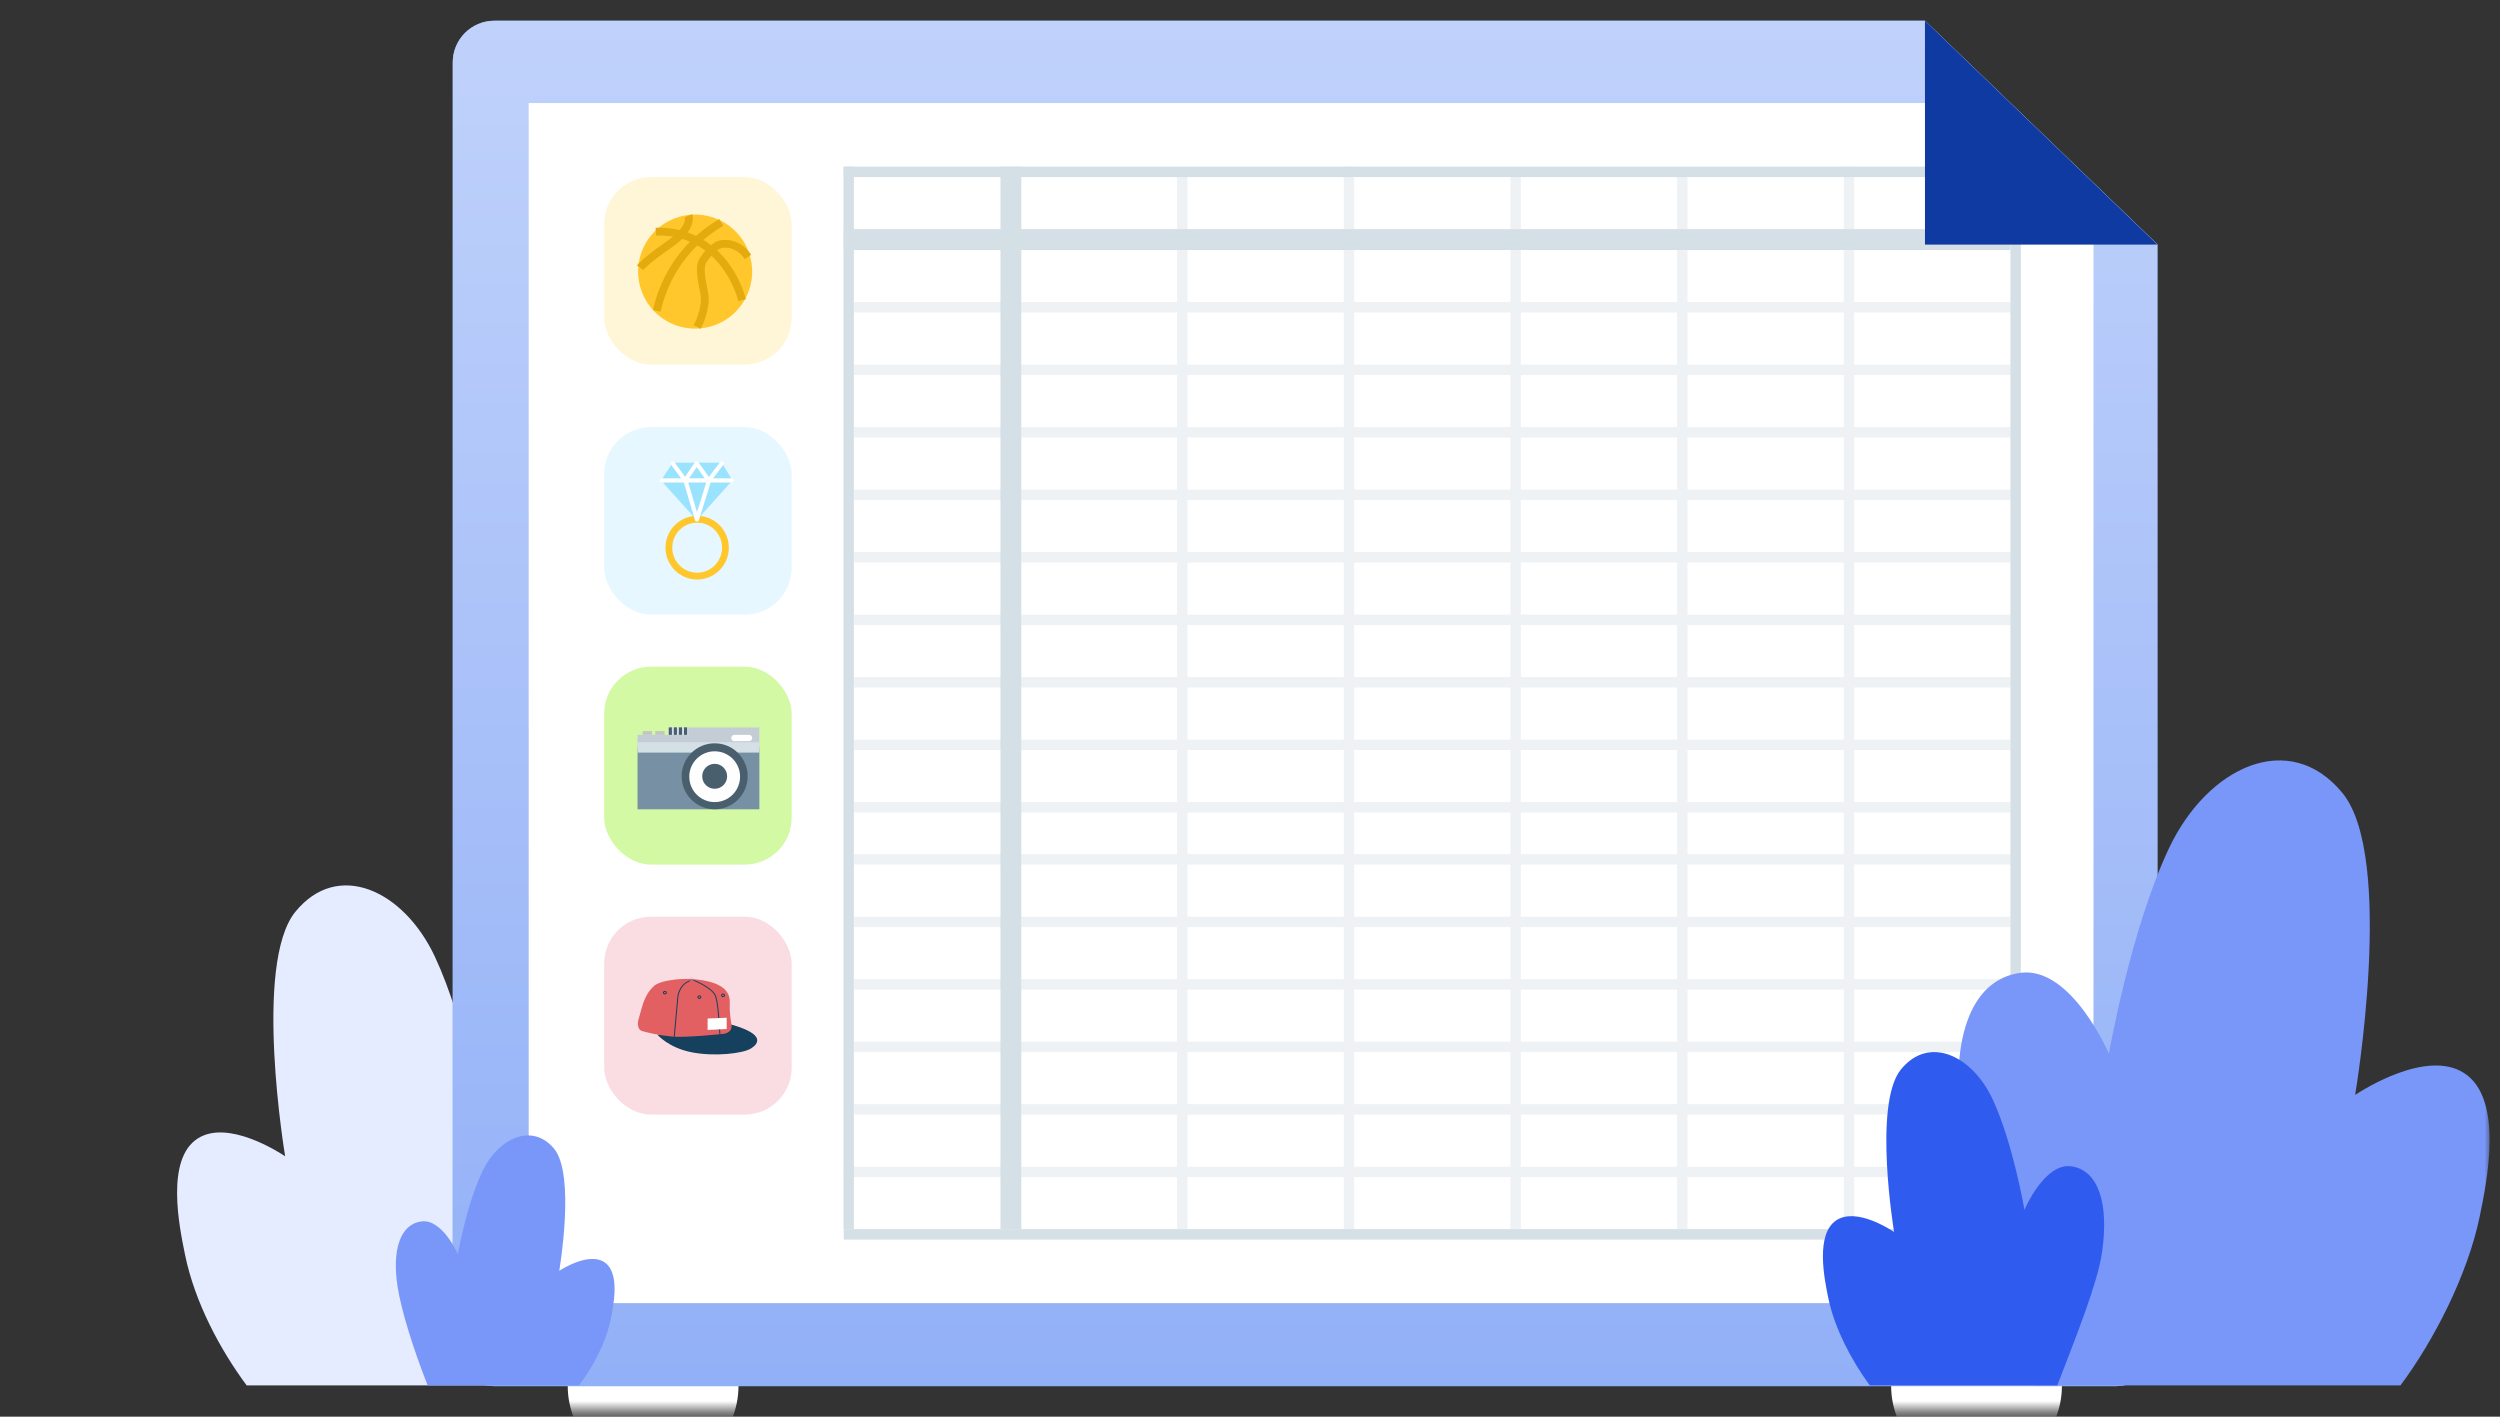 <svg width="240" height="136" viewBox="0 0 240 136" fill="none" xmlns="http://www.w3.org/2000/svg">
<rect x="0" y="0" width="240" height="136" fill="#333333" stroke="none"/>
<mask id="mask0_185_870" style="mask-type:alpha" maskUnits="userSpaceOnUse" x="0" y="0" width="240" height="136">
<rect width="239.179" height="135.446" fill="white"/>
</mask>
<g mask="url(#mask0_185_870)">
<path d="M195.894 133.054C200.421 133.054 204.091 129.389 204.091 124.868C204.091 120.347 200.421 116.681 195.894 116.681C191.368 116.681 187.698 120.347 187.698 124.868C187.698 129.389 191.368 133.054 195.894 133.054Z" fill="#E6F7FF"/>
<path d="M189.746 141.241C194.273 141.241 197.943 137.576 197.943 133.054C197.943 128.533 194.273 124.868 189.746 124.868C185.22 124.868 181.55 128.533 181.55 133.054C181.55 137.576 185.22 141.241 189.746 141.241Z" fill="white"/>
<path d="M56.551 133.054C61.078 133.054 64.747 129.389 64.747 124.868C64.747 120.347 61.078 116.681 56.551 116.681C52.024 116.681 48.354 120.347 48.354 124.868C48.354 129.389 52.024 133.054 56.551 133.054Z" fill="#E6F7FF"/>
<path d="M62.698 141.241C67.225 141.241 70.895 137.576 70.895 133.054C70.895 128.533 67.225 124.868 62.698 124.868C58.171 124.868 54.502 128.533 54.502 133.054C54.502 137.576 58.171 141.241 62.698 141.241Z" fill="white"/>
<path d="M52.031 133C54.739 126.001 57.004 118.504 57.675 114.029C58.748 106.876 57.139 102.048 53.208 101.511C49.278 100.974 46.38 107.801 46.38 107.801C46.38 107.801 44.707 98.132 41.734 91.81C38.761 85.487 32.444 82.512 28.355 87.532C24.268 92.553 27.375 111.002 27.375 111.002C26.791 110.616 21.882 107.442 18.99 109.288C15.882 111.273 17.201 117.715 17.764 120.458C18.696 125.013 21.13 129.559 23.681 133" fill="#E5ECFF"/>
<path fill-rule="evenodd" clip-rule="evenodd" d="M184.798 1.991L47.464 1.991C45.255 1.991 43.464 3.782 43.464 5.991V129.07C43.464 131.279 45.255 133.07 47.464 133.07H203.113C205.322 133.07 207.113 131.279 207.113 129.07V23.466L184.798 1.991Z" fill="#8CACF6"/>
<path fill-rule="evenodd" clip-rule="evenodd" d="M184.798 1.991L47.464 1.991C45.255 1.991 43.464 3.782 43.464 5.991V129.07C43.464 131.279 45.255 133.07 47.464 133.07H203.113C205.322 133.07 207.113 131.279 207.113 129.07V23.466L184.798 1.991Z" fill="url(#paint0_linear_185_870)"/>
<path d="M50.755 9.897H185.95L200.974 23.48V125.102H50.755V9.897Z" fill="white"/>
<line x1="194.629" y1="17.368" x2="57.428" y2="17.368" stroke="white"/>
<rect x="58" y="17" width="18" height="18" rx="4.5" fill="#FFF5D7"/>
<path fill-rule="evenodd" clip-rule="evenodd" d="M72.023 24.657C72.805 27.578 71.072 30.58 68.151 31.363C65.23 32.146 62.227 30.412 61.444 27.491C60.661 24.57 62.395 21.567 65.316 20.785C68.237 20.002 71.24 21.735 72.023 24.657Z" fill="#FFC72C"/>
<path d="M62.956 22.239C63.811 22.207 65.148 22.285 66.579 22.949C70.04 24.555 71.085 28.213 71.246 28.813" stroke="#E4AB0F" stroke-width="0.75" stroke-linejoin="bevel"/>
<path d="M65.586 24.506L65.879 24.74L65.879 24.74L65.586 24.506ZM64.223 23.476L64.435 23.785L64.435 23.785L64.223 23.476ZM67.612 28.184L67.244 28.252L67.244 28.253L67.612 28.184ZM67.543 24.911L67.851 25.126L67.851 25.126L67.543 24.911ZM69.315 23.42L69.362 23.792L69.363 23.791L69.315 23.42ZM69.061 21.031C67.611 21.864 66.332 22.964 65.292 24.273L65.879 24.74C66.861 23.505 68.067 22.468 69.434 21.682L69.061 21.031ZM65.292 24.273C63.602 26.4 62.951 28.558 62.682 29.764L63.414 29.927C63.669 28.786 64.284 26.747 65.879 24.74L65.292 24.273ZM66.1 20.703C65.752 20.843 65.752 20.843 65.752 20.843C65.752 20.843 65.751 20.842 65.751 20.842C65.751 20.841 65.751 20.841 65.751 20.84C65.75 20.84 65.75 20.839 65.75 20.838C65.749 20.837 65.749 20.835 65.748 20.834C65.748 20.832 65.747 20.831 65.747 20.831C65.747 20.831 65.748 20.835 65.75 20.842C65.754 20.857 65.759 20.886 65.762 20.929C65.766 21.015 65.759 21.16 65.688 21.358C65.547 21.752 65.142 22.389 64.01 23.167L64.435 23.785C65.65 22.949 66.184 22.199 66.394 21.61C66.499 21.316 66.521 21.071 66.511 20.888C66.506 20.798 66.493 20.724 66.48 20.669C66.473 20.642 66.467 20.619 66.461 20.601C66.458 20.592 66.456 20.584 66.453 20.578C66.452 20.574 66.451 20.571 66.45 20.569C66.449 20.567 66.449 20.566 66.448 20.565C66.448 20.564 66.448 20.564 66.448 20.563C66.448 20.563 66.447 20.563 66.447 20.562C66.447 20.562 66.447 20.562 66.1 20.703ZM64.01 23.167C62.828 23.98 62.122 24.546 61.708 24.914C61.5 25.098 61.365 25.233 61.279 25.326C61.236 25.373 61.205 25.409 61.183 25.436C61.172 25.449 61.163 25.46 61.157 25.469C61.154 25.473 61.151 25.477 61.148 25.48C61.147 25.482 61.146 25.483 61.145 25.485C61.145 25.485 61.144 25.486 61.144 25.486C61.144 25.487 61.144 25.487 61.143 25.487C61.143 25.488 61.143 25.488 61.143 25.488C61.143 25.488 61.143 25.488 61.451 25.702C61.759 25.916 61.758 25.916 61.758 25.916C61.758 25.916 61.758 25.917 61.758 25.917C61.758 25.917 61.758 25.917 61.758 25.918C61.757 25.918 61.757 25.919 61.757 25.919C61.756 25.92 61.756 25.92 61.755 25.921C61.755 25.921 61.755 25.922 61.755 25.921C61.756 25.92 61.759 25.916 61.764 25.91C61.775 25.896 61.795 25.872 61.829 25.836C61.896 25.764 62.013 25.646 62.206 25.475C62.59 25.133 63.27 24.586 64.435 23.785L64.01 23.167ZM66.934 31.389C67.264 31.566 67.264 31.566 67.264 31.566C67.264 31.566 67.264 31.566 67.264 31.566C67.264 31.566 67.264 31.566 67.264 31.566C67.265 31.565 67.265 31.565 67.265 31.564C67.266 31.563 67.267 31.561 67.268 31.559C67.27 31.555 67.273 31.549 67.277 31.541C67.285 31.526 67.296 31.505 67.31 31.477C67.337 31.422 67.375 31.343 67.419 31.245C67.508 31.047 67.624 30.769 67.73 30.443C67.94 29.802 68.133 28.928 67.981 28.115L67.244 28.253C67.361 28.879 67.214 29.608 67.017 30.209C66.921 30.505 66.816 30.758 66.736 30.937C66.695 31.026 66.662 31.096 66.638 31.143C66.626 31.167 66.617 31.185 66.611 31.197C66.608 31.202 66.606 31.206 66.605 31.209C66.604 31.21 66.603 31.211 66.603 31.212C66.603 31.212 66.603 31.212 66.603 31.212C66.603 31.212 66.603 31.212 66.603 31.212C66.603 31.212 66.603 31.212 66.603 31.212C66.603 31.212 66.603 31.212 66.934 31.389ZM67.981 28.115C67.844 27.377 67.711 26.765 67.668 26.239C67.625 25.714 67.683 25.366 67.851 25.126L67.236 24.696C66.915 25.155 66.874 25.724 66.921 26.3C66.968 26.877 67.113 27.551 67.244 28.252L67.981 28.115ZM67.851 25.126C68.086 24.788 68.352 24.46 68.625 24.211C68.906 23.955 69.156 23.818 69.362 23.792L69.268 23.047C68.836 23.102 68.444 23.361 68.12 23.656C67.789 23.958 67.488 24.335 67.236 24.697L67.851 25.126ZM69.363 23.791C69.894 23.723 70.821 23.85 71.486 24.873L72.114 24.464C71.257 23.146 70.014 22.952 69.267 23.048L69.363 23.791Z" fill="#E4AB0F"/>
<rect x="58" y="41" width="18" height="18" rx="4.5" fill="#E6F7FF"/>
<rect x="58" y="64" width="18" height="19" rx="4.5" fill="#D3F9A5"/>
<rect x="58" y="88" width="18" height="19" rx="4.5" fill="#FADDE2"/>
<path fill-rule="evenodd" clip-rule="evenodd" d="M63.1 99.323C63.1 99.323 64.163 100.579 66.395 101.019C68.627 101.459 71.301 101.129 72.065 100.671C72.829 100.213 73.513 99.296 70.215 98.362" fill="#15405E"/>
<path fill-rule="evenodd" clip-rule="evenodd" d="M61.577 96.865L61.275 97.941C61.275 97.941 61.054 98.819 61.677 98.991C62.3 99.163 63.205 99.382 64.511 99.51C65.818 99.638 69.416 99.254 69.416 99.254C69.416 99.254 70.36 99.182 70.22 98.361C70.079 97.54 70.039 96.974 70.059 96.408C70.079 95.843 70.099 94.73 68.009 94.219C65.918 93.708 63.406 94.091 62.803 94.638C62.2 95.186 61.878 95.788 61.577 96.865Z" fill="#E26062"/>
<mask id="mask1_185_870" style="mask-type:alpha" maskUnits="userSpaceOnUse" x="66" y="93" width="1" height="2">
<path fill-rule="evenodd" clip-rule="evenodd" d="M66.064 93.82H66.645V94.183H66.064V93.82Z" fill="white"/>
</mask>
<g mask="url(#mask1_185_870)">
<path fill-rule="evenodd" clip-rule="evenodd" d="M66.645 94.001C66.645 94.101 66.515 94.182 66.354 94.182C66.194 94.182 66.064 94.101 66.064 94.001C66.064 93.9 66.194 93.819 66.354 93.819C66.515 93.819 66.645 93.9 66.645 94.001Z" fill="#15405E"/>
</g>
<path fill-rule="evenodd" clip-rule="evenodd" d="M63.828 95.215C63.779 95.215 63.738 95.251 63.738 95.296C63.738 95.341 63.779 95.378 63.828 95.378C63.878 95.378 63.918 95.341 63.918 95.296C63.918 95.251 63.878 95.215 63.828 95.215ZM63.827 95.468C63.722 95.468 63.637 95.391 63.637 95.296C63.637 95.201 63.722 95.125 63.827 95.125C63.931 95.125 64.016 95.201 64.016 95.296C64.016 95.391 63.931 95.468 63.827 95.468Z" fill="#15405E"/>
<path fill-rule="evenodd" clip-rule="evenodd" d="M67.141 95.644C67.091 95.644 67.051 95.681 67.051 95.726C67.051 95.771 67.091 95.808 67.141 95.808C67.191 95.808 67.231 95.771 67.231 95.726C67.231 95.681 67.191 95.644 67.141 95.644ZM67.141 95.898C67.036 95.898 66.951 95.821 66.951 95.726C66.951 95.631 67.036 95.554 67.141 95.554C67.245 95.554 67.33 95.631 67.33 95.726C67.33 95.821 67.245 95.898 67.141 95.898Z" fill="#15405E"/>
<path fill-rule="evenodd" clip-rule="evenodd" d="M69.412 95.473C69.363 95.473 69.323 95.509 69.323 95.555C69.323 95.6 69.363 95.636 69.412 95.636C69.462 95.636 69.502 95.6 69.502 95.555C69.502 95.509 69.462 95.473 69.412 95.473ZM69.412 95.726C69.308 95.726 69.223 95.649 69.223 95.554C69.223 95.459 69.308 95.382 69.412 95.382C69.517 95.382 69.602 95.459 69.602 95.554C69.602 95.649 69.517 95.726 69.412 95.726Z" fill="#15405E"/>
<path fill-rule="evenodd" clip-rule="evenodd" d="M64.775 99.536L64.678 99.529L65.022 95.73C65.023 95.719 65.107 94.538 66.187 94.122L66.225 94.202C65.2 94.598 65.12 95.724 65.119 95.735L64.775 99.536Z" fill="#15405E"/>
<path fill-rule="evenodd" clip-rule="evenodd" d="M69.064 99.307C69.043 99.061 69.024 98.765 69.004 98.452C68.941 97.46 68.862 96.226 68.641 95.627C68.358 94.861 66.59 94.152 66.572 94.145L66.611 94.065C66.685 94.094 68.436 94.796 68.733 95.6C68.958 96.21 69.037 97.45 69.101 98.447C69.121 98.76 69.14 99.055 69.161 99.3L69.064 99.307Z" fill="#15405E"/>
<path fill-rule="evenodd" clip-rule="evenodd" d="M67.93 97.777V98.877L69.761 98.784V97.703L67.93 97.777Z" fill="white"/>
<path fill-rule="evenodd" clip-rule="evenodd" d="M62.597 70.546V70.188H61.697V70.546M63.805 70.546V70.189H62.904V70.546" fill="#C4C4C4"/>
<path fill-rule="evenodd" clip-rule="evenodd" d="M72.9 69.832H66.06V70.546H61.203V71.751H72.9V69.832Z" fill="#C4CDD5"/>
<path fill-rule="evenodd" clip-rule="evenodd" d="M61.203 77.693H72.9V71.75H61.203V77.693Z" fill="#7790A3"/>
<path fill-rule="evenodd" clip-rule="evenodd" d="M71.909 71.15H70.488C70.326 71.142 70.199 71.009 70.199 70.848C70.199 70.686 70.326 70.553 70.488 70.546H71.909C72.075 70.546 72.211 70.681 72.211 70.848C72.211 71.014 72.075 71.15 71.909 71.15Z" fill="white"/>
<path fill-rule="evenodd" clip-rule="evenodd" d="M64.112 70.546H66.062V69.831H64.112V70.546Z" fill="#D5DFE6"/>
<path d="M64.203 69.826V70.545H64.503V69.826H64.203ZM65.174 69.826V70.545H65.474V69.826H65.174ZM64.686 69.826V70.545H64.986V69.826H64.686ZM65.664 69.826V70.545H65.964V69.826H65.664Z" fill="#4A5F6E"/>
<path d="M61.203 71.75H72.9" stroke="#D5DFE6" stroke-linejoin="round"/>
<path fill-rule="evenodd" clip-rule="evenodd" d="M71.777 74.525C71.777 76.275 70.359 77.694 68.609 77.694C66.859 77.694 65.44 76.275 65.44 74.525C65.44 72.775 66.859 71.357 68.609 71.357C70.359 71.357 71.777 72.775 71.777 74.525Z" fill="#4A5F6E"/>
<path fill-rule="evenodd" clip-rule="evenodd" d="M71.047 74.525C71.061 75.405 70.6 76.225 69.84 76.669C69.079 77.114 68.138 77.114 67.378 76.669C66.618 76.225 66.156 75.405 66.17 74.525C66.191 73.193 67.277 72.125 68.609 72.125C69.941 72.125 71.026 73.193 71.047 74.525Z" fill="#FEFEFE"/>
<path fill-rule="evenodd" clip-rule="evenodd" d="M69.805 74.525C69.805 75.186 69.269 75.722 68.608 75.722C67.947 75.723 67.411 75.187 67.411 74.526C67.411 73.864 67.947 73.328 68.608 73.328C69.269 73.328 69.805 73.864 69.805 74.526V74.525Z" fill="#4A5F6E"/>
<path fill-rule="evenodd" clip-rule="evenodd" d="M66.911 54.979C65.591 54.971 64.529 53.888 64.538 52.561C64.547 51.234 65.624 50.166 66.944 50.175C68.263 50.184 69.326 51.267 69.317 52.593C69.308 53.92 68.231 54.989 66.911 54.979ZM66.948 49.521C65.269 49.51 63.899 50.869 63.887 52.557C63.876 54.245 65.228 55.622 66.907 55.634C68.585 55.645 69.956 54.286 69.967 52.597C69.978 50.91 68.626 49.533 66.948 49.521Z" fill="#FFC72C"/>
<path fill-rule="evenodd" clip-rule="evenodd" d="M63.459 46.123L64.592 44.415H69.292L70.312 46.123L66.885 49.938L63.459 46.123L63.459 46.123Z" fill="#9AE3FF"/>
<path d="M63.548 45.921C63.437 45.921 63.348 46.011 63.348 46.121C63.348 46.232 63.437 46.321 63.548 46.321V45.921ZM70.222 46.321C70.332 46.321 70.421 46.232 70.421 46.121C70.421 46.011 70.332 45.921 70.222 45.921V46.321ZM64.749 44.37C64.684 44.281 64.559 44.261 64.469 44.326C64.38 44.391 64.36 44.516 64.425 44.605L64.749 44.37ZM65.774 46.123L65.612 46.241C65.651 46.294 65.712 46.324 65.778 46.323C65.843 46.322 65.903 46.289 65.94 46.235L65.774 46.123ZM66.88 44.488L67.043 44.372C67.005 44.318 66.943 44.287 66.878 44.288C66.812 44.289 66.751 44.322 66.714 44.376L66.88 44.488ZM68.045 46.123L67.882 46.239C67.919 46.291 67.979 46.322 68.042 46.323C68.106 46.324 68.166 46.295 68.204 46.244L68.045 46.123ZM69.446 44.609C69.513 44.521 69.496 44.395 69.408 44.328C69.32 44.262 69.194 44.279 69.128 44.367L69.446 44.609ZM63.548 46.321H70.222V45.921H63.548V46.321ZM64.425 44.605L65.612 46.241L65.936 46.006L64.749 44.37L64.425 44.605ZM65.94 46.235L67.046 44.6L66.714 44.376L65.609 46.011L65.94 46.235ZM66.717 44.604L67.882 46.239L68.208 46.007L67.043 44.372L66.717 44.604ZM68.204 46.244L69.446 44.609L69.128 44.367L67.886 46.002L68.204 46.244Z" fill="white"/>
<path d="M65.802 46.123C65.802 46.123 66.863 49.687 66.908 49.864L68.073 46.123" stroke="white" stroke-width="0.4" stroke-linecap="round" stroke-linejoin="round"/>
<path d="M113.5 118L113.5 16.5" stroke="#EEF2F5"/>
<line x1="193" y1="29.5" x2="82" y2="29.5" stroke="#EEF2F5"/>
<line x1="193" y1="35.5" x2="82" y2="35.5" stroke="#EEF2F5"/>
<line x1="193" y1="41.5" x2="82" y2="41.5" stroke="#EEF2F5"/>
<line x1="193" y1="47.5" x2="82" y2="47.5" stroke="#EEF2F5"/>
<line x1="193" y1="53.5" x2="82" y2="53.5" stroke="#EEF2F5"/>
<line x1="193" y1="59.5" x2="82" y2="59.5" stroke="#EEF2F5"/>
<line x1="193" y1="65.5" x2="82" y2="65.5" stroke="#EEF2F5"/>
<line x1="193" y1="71.5" x2="82" y2="71.5" stroke="#EEF2F5"/>
<line x1="193" y1="77.5" x2="82" y2="77.5" stroke="#EEF2F5"/>
<line x1="193" y1="82.5" x2="82" y2="82.5" stroke="#EEF2F5"/>
<line x1="193" y1="88.5" x2="82" y2="88.5" stroke="#EEF2F5"/>
<line x1="193" y1="94.5" x2="82" y2="94.5" stroke="#EEF2F5"/>
<line x1="193" y1="100.5" x2="82" y2="100.5" stroke="#EEF2F5"/>
<line x1="193" y1="106.5" x2="82" y2="106.5" stroke="#EEF2F5"/>
<path d="M193 112.5L81 112.5" stroke="#EEF2F5"/>
<line x1="97.044" y1="118" x2="97.044" y2="16" stroke="#D5DFE6" stroke-width="2"/>
<path d="M129.5 118.5L129.5 16" stroke="#EEF2F5"/>
<line x1="81.473" y1="118" x2="81.473" y2="16" stroke="#D5DFE6"/>
<path d="M145.5 118L145.5 16.5" stroke="#EEF2F5"/>
<path d="M161.5 118L161.5 16.281" stroke="#EEF2F5"/>
<path d="M177.5 118L177.5 16" stroke="#EEF2F5"/>
<path d="M193 118.5L81 118.5" stroke="#D5DFE6"/>
<path d="M41.057 133C39.67 129.5 38.51 125.752 38.166 123.514C37.617 119.938 38.441 117.524 40.454 117.255C42.467 116.987 43.952 120.401 43.952 120.401C43.952 120.401 44.809 115.566 46.331 112.405C47.854 109.243 51.09 107.756 53.184 110.266C55.278 112.776 53.686 122.001 53.686 122.001C53.985 121.808 56.5 120.221 57.981 121.144C59.573 122.136 58.897 125.358 58.609 126.729C58.131 129.007 56.885 131.28 55.578 133" fill="#7996F9"/>
<path d="M193 22L193 24L81 24L81 22L193 22Z" fill="#D5DFE6"/>
<path d="M81 16.5L191 16.5" stroke="#D5DFE6"/>
<path d="M193.5 113L193.5 16" stroke="#D5DFE6"/>
<path d="M195.357 133C191.988 124.356 189.238 114.376 188.404 108.85C187.07 100.016 189.071 94.054 193.96 93.391C198.849 92.728 202.455 101.159 202.455 101.159C202.455 101.159 204.535 89.218 208.233 81.41C211.931 73.601 219.789 69.928 224.875 76.127C229.96 82.328 226.094 105.112 226.094 105.112C226.821 104.635 232.928 100.715 236.525 102.995C240.391 105.446 238.75 113.402 238.05 116.79C236.89 122.416 233.616 128.751 230.443 133" fill="#7996F9"/>
<path d="M197.5 133C199.283 128.351 201.344 123.254 201.786 120.281C202.492 115.53 201.433 112.324 198.844 111.967C196.256 111.61 194.348 116.145 194.348 116.145C194.348 116.145 193.246 109.722 191.289 105.523C189.33 101.323 185.17 99.348 182.478 102.682C179.786 106.017 181.833 118.271 181.833 118.271C181.448 118.015 178.215 115.906 176.31 117.132C174.263 118.451 175.132 122.73 175.503 124.552C176.117 127.578 177.82 130.715 179.5 133" fill="#305BEF"/>
<path d="M207.112 23.48H184.797V1.991L207.112 23.48Z" fill="#0E3AA1"/>
</g>
<defs>
<linearGradient id="paint0_linear_185_870" x1="125.288" y1="1.991" x2="125.288" y2="133.07" gradientUnits="userSpaceOnUse">
<stop stop-color="#C0D2FB"/>
<stop offset="1" stop-color="#92B0F7"/>
</linearGradient>
</defs>
</svg>
